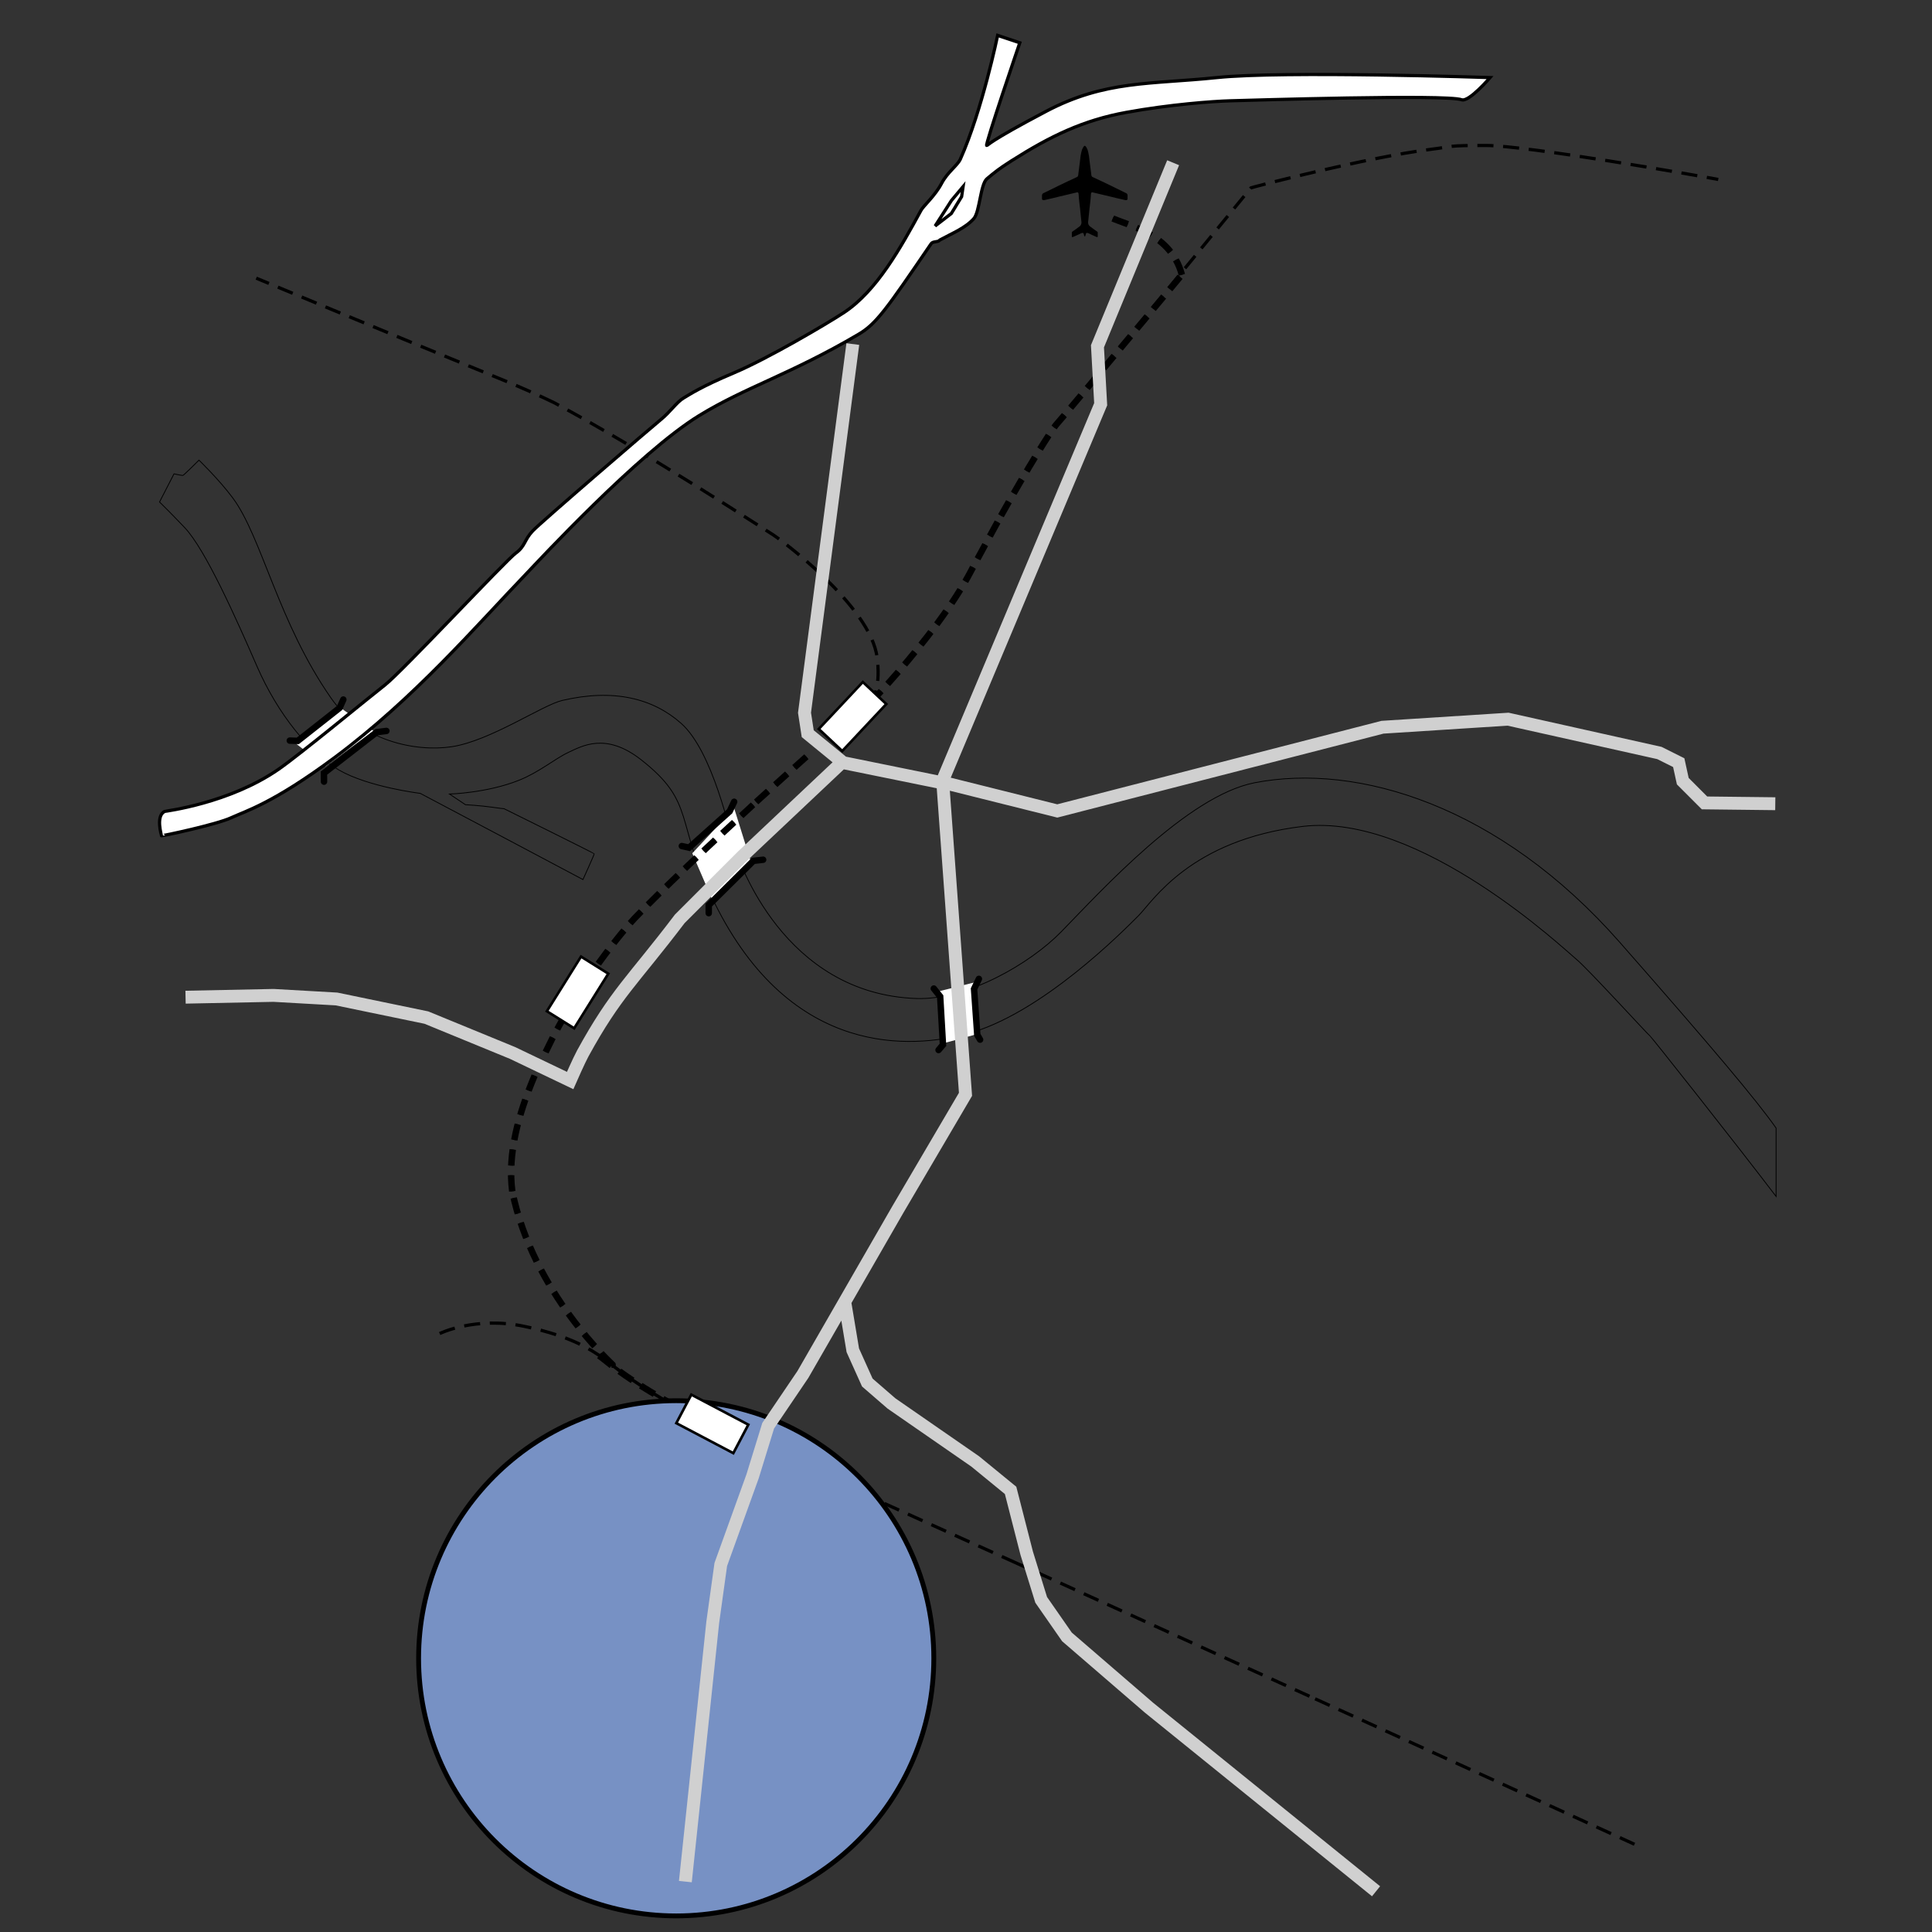 <?xml version="1.0" encoding="utf-8"?>
<!-- Generator: Adobe Illustrator 16.0.3, SVG Export Plug-In . SVG Version: 6.00 Build 0)  -->
<!DOCTYPE svg PUBLIC "-//W3C//DTD SVG 1.1//EN" "http://www.w3.org/Graphics/SVG/1.1/DTD/svg11.dtd">

<!--

Author: <Jonathan> <Justavino Lüderitz>, <4102359>
Getestet mit: <Google Chrome> <58.0.3029.96>

-->

<svg version="1.1" id="Ebene_1" xmlns="http://www.w3.org/2000/svg" xmlns:xlink="http://www.w3.org/1999/xlink" x="0px" y="0px"
	 width="600px" height="600px" viewBox="0 0 600 600" enable-background="new 0 0 600 600" xml:space="preserve">

	<rect x="0" y="0" width="600" height="600" fill="#333333" stroke="none"/>

	<!-- Gruppierung aller Elemente  Aufgabe 2.1.1-->
	<g transform="translate(-120,20)">

		<!-- Elbe -->
		<path fill="none" stroke="#000000" stroke-width="0.25" d="M623.045,272.651
			c29.067,33.075,42.445,49.013,48.534,57.678l0.003,21.237c-12.847-16.868-38.868-49.726-39.144-49.827
			c-0.372-0.138-19.446-21.035-22.894-23.838s-48.627-45.618-85-41.25c-34.947,4.197-46.553,23.303-51,27.75
			s-30.244,30.724-53.5,36.75c-16.197,4.196-54.156,7.979-78.25-41c-12.447-25.303-5.466-30.746-22.75-44.25
			c-10.947-8.553-18.303-4.197-22.5-2.25c-4.197,1.947-9.026,6.148-15.447,8.697c-9.947,3.947-21.5,4.25-21.5,4.25l4.947,3.303
			c0,0,4.947,0.303,8,0.75c3.053,0.447,4,0.5,4,0.5s27.947,13.803,28,14c0.053,0.197-3.5,8-3.5,8s-50.303-26.697-50.5-26.75
			c-0.197-0.053-16.053-1.947-25.25-7.25c-9.197-5.303-19.053-17.446-25.5-32.25c-6.447-14.803-15.984-36.25-22.447-43.053
			c-4.75-5-7.803-7.947-7.803-7.947l4.5-8.75c0,0,2.447,0.553,2.75,0.5c0.303-0.053,5-4.75,5-4.75s6.293,6.082,10.5,11.75
			c9.053,12.197,14.055,38.565,30.553,62.197c9.25,13.25,26.25,16.75,37.447,15.053c11.986-1.816,28.151-12.928,34.303-14.37
			c16-3.75,28.207-0.634,36.947,7.12c9.803,8.697,15.197,34.053,16.5,38.25c1.303,4.197,15.274,45.773,56.553,47.197
			c15.645,0.539,35.25-10.75,45-20.751c12.566-12.888,39.204-42.188,60-46.25C541.598,216.848,585.742,230.204,623.045,272.651
			L623.045,272.651z"/>

		<!-- Carolabruecke -->
		<g>
			<polygon fill="#FFFFFF" points="411,288 423,285 424,301 413,304 411,288"/>
			<path fill="none" stroke="#000000" stroke-width="2" stroke-linecap="round" d="M410,287
				l1.978,2.466l0.875,15l-1.375,1.626 M424,284l-1.5,3.125l1,14.25l0.875,1.5"/>
		</g>

		<!-- Marienbruecke -->
		<g>
			<polygon fill="#FFFFFF" points="348,231 353,247 341,259 335,245 348,231 "/>
			<path fill="none" stroke="#000000" stroke-width="2" stroke-linecap="round" d="M348,229
				l-1.397,2.966l-12.603,11.284l-2.25-0.5 M357,247l-3.022,0.341l-13.875,13.75v2.5"/>
		</g>

		<!-- Autobahnbruecke -->
		<g>
			<polygon fill="#FFFFFF" points="226,200 236,207 221,218 212,211 226,200 "/>
			<path fill="none" stroke="#000000" stroke-width="2" stroke-linecap="round" d="M210,210
				l2.478,0.091l13-10.25l1.147-2.591 M240,207l-3,0.375l-16.397,12.716l0.022,2.659"/>
		</g>

		<!-- S-Bahn -->
		<path fill="none" stroke-lincap="butt" stroke-dasharray="5,3" stroke="#000000" d="M528.414,507.575c54.272,24.693,99.934,45.523,99.934,45.523
			 M434.729,465.017c27.319,12.382,64.911,29.468,93.686,42.559 M256.545,394.151c0,0,10.947-5.447,26.25-2.25
			c15.303,3.196,20.947,7.553,24,9.5c3.053,1.946,13.447,12.553,48.75,28c10.701,4.682,43.574,19.479,79.184,35.615 M292.083,105.054
			c-4.926-2.361-9.958-4.617-15.036-6.696c-41.872-17.141-77.473-31.973-77.473-31.973 M377.606,208.853
			c0.843-0.684,1.519-1.207,2.001-1.543c6.58-4.594,14.818-6.965,12.789-23.119c-2.028-16.154-30.682-37.21-32.711-38.365
			c-1.544-0.878-38.328-25.089-67.603-40.772 M354.825,229.053c3.798-3.443,13.232-11.982,16.205-14.589 M289.452,306.724
			c10.415-21.94,24.939-38.706,27.624-41.537c7.436-7.841,23.603-23.162,37.749-36.133 M279.084,349.962
			c-1.489-11.679,1.869-23.882,6.989-36.024 M310.25,403.817c0.176,0.079-24.73-22.142-31.167-53.855 M430.86,140.163
			c8.235-14.694,15.609-26.601,17.364-28.524c2.401-2.629,60.07-73.123,60.258-73.292c0.187-0.17,36.297-9.546,55.781-11.961
			c7.587-0.94,4.591-1.207,17.182-1.207s65.671,9.33,72.169,10.548 M384.773,204.113c-0.061-0.168,25.639-25.41,36.892-46.976
			c1.649-3.162,7.513-13.882,9.195-16.975 M487.042,65.329
			c-3.774-14.088-18.932-15.462-23.508-18.532"/>

		<!-- S-Bahn S2 -->
		<path fill="none" stroke-lincap="butt" stroke-dasharray="5,3"  stroke="#000000" stroke-width="2" d="M306,401.001c3.053,1.945,10.167,10,44.736,26.216
			 M377.606,208.853c0.843-0.684,1.519-1.207,2.001-1.543 M354.825,229.053c3.798-3.443,13.232-11.982,16.205-14.589 M289.452,306.724
			c10.415-21.939,24.939-38.706,27.624-41.537c7.436-7.841,23.603-23.162,37.749-36.133 M279.084,349.962
			c-1.489-11.679,1.869-23.882,6.989-36.023 M310.25,403.817c0.176,0.079-24.73-22.143-31.167-53.855 M430.86,140.163
			c8.234-14.694,15.608-26.601,17.363-28.524c2.401-2.629,38.63-46.141,38.818-46.31 M384.773,204.113
			c-0.061-0.168,25.639-25.41,36.892-46.976c1.649-3.162,7.513-13.882,9.195-16.975 M487.042,65.329
			c-3.774-14.088-18.932-15.462-23.508-18.532"/>

		<!-- Markierung des Teilplans Aufgabe 2.1.2 -->
		<circle cx="330" cy="495" r="80" stroke="black" stroke-width="1.5" fill="#7791C4"/>

		<!-- Hauptbahnhof -->
		<rect x="331" y="417" transform="matrix(0.885 0.466 -0.466 0.885 236.083 -110.169)" fill="#FFFFFF"
			stroke="#000000" stroke-width="0.8" width="20" height="10"/>

		<!-- Bahnhof Neustadt -->
		<rect x="375" y="197" transform="matrix(0.684 -0.729 0.729 0.684 -25.837 345.019)" fill="#FFFFFF"
			stroke="#000000" stroke-width="0.8" width="20" height="10"/>

		<!-- Bahnhof Mitte -->
		<rect x="290" y="283" transform="matrix(0.53 -0.848 0.848 0.53 -103.848 389.975)" fill="#FFFFFF"
			stroke="#000000" stroke-width="0.8" width="20" height="10"/>


		<!-- Strasse -->
		<path fill="none" stroke="#D0D0D0" stroke-width="4" d="M484.327,30.539l-23.5,57l1,18l-49.999,119
			 M412.348,222.849l36,9l101-26l39-2.5l47,10.5l6,3l1.256,5.749l6.744,6.751l21.982,0.254 M411.348,222.849l-29.5-6l-11-9l-1-6.5
			l15-114.5 M412.848,223.849l7,96l-21,35.75l-29.5,51.25l-10.787,15.935l-4.845,15.713l-9.869,27.353l-2.5,18l-8.5,80.5
			 M382.348,384.349l2.5,15l4.5,10l7.5,6.5l26,18l11,9l5,19.5l4.5,14.5l8,11.5l25.5,22l70.5,57 M177.623,289.686l27.337-0.556
			l19.55,1.112l27.894,5.775l26.781,10.993l17.881,8.557c0,0,2.781-6.331,3.912-8.396c10.28-18.765,15.396-22.402,30.132-41.822
			l19.475-19.475l30.579-28.841"/>

		<!-- Autobahn -->
		<g>
			<path fill="#FFFFFF" stroke="#000000" d="M582.754,4.09c0,0-64.154-2.145-84.813,0
				c-20.659,2.146-34.684,0.802-53.05,10.479c-18.367,9.677-17.773,10.424-18.457,10.605s10.271-31.891,10.271-31.891l-6.877-2.292
				c0,0-4.792,23.248-11.569,38.41c-0.897,2.006-3.994,4.019-5.846,7.556c-2.02,3.858-5.616,6.959-6.36,8.325
				c-6.319,11.598-13.761,25.094-24.034,31.833c-5.269,3.455-23.55,14.228-34.057,18.666c-10.507,4.438-13.727,6.696-15.719,7.859
				c-1.992,1.163-4.229,4.404-6.877,6.549c-2.647,2.146-37.304,31.912-39.951,34.712c-2.647,2.8-2.265,4.73-5.239,6.876
				c-2.975,2.146-35.339,36.823-40.606,40.934s-26.549,21.687-33.075,26.198c-15.418,10.658-35.066,12.951-35.367,13.099
				c-2.866,1.407-0.955,7.352-0.982,7.532c-0.027,0.18,17.055-3.455,21.613-5.567s13.019-4.483,32.092-18.666
				c24.861-18.485,43.854-40.753,59.899-57.454c2.948-3.068,34.513-37.217,53.377-48.792c14.409-8.842,28.337-12.797,49.447-25.215
				c5.567-3.274,8.592-7.623,22.596-28.162c0.564-0.828,2.198-0.397,2.721-1.157c3.816-2.092,7.949-3.694,10.552-6.66
				c1.826-2.082,2.03-10.653,4.062-12.351c2.526-2.11,3.721-3.102,7.582-5.554c12.088-7.679,22.295-12.625,35.693-15.064
				s26.881-3.456,32.42-3.602c5.538-0.147,67.067-2.043,71.716-0.328C576.177,11.802,582.754,4.09,582.754,4.09L582.754,4.09z"/>
			<polyline fill="none" stroke="#000000" points="416.881,43.965 415.428,46.313 410.41,50.184
				415.475,42.275 419.099,37.946 418.641,41.066 416.865,43.965 "/>
		</g>

		<!-- Flughafen -->
		<path fill="#000000" stroke="none" d="M456.912,53.448c-0.144,0-0.21-0.265-0.21-0.265l-0.121-0.429l-0.109-0.309c-0.198-0.242-0.728,0-0.728,0
			s-2.07,1.003-2.5,1.146s-0.375-0.113-0.375-0.113v-1.165c-0.065-0.341,0.331-0.496,0.331-0.496s1.2-0.826,2.07-1.498
			s0.528-1.84,0.528-1.84l-0.374-3.689c0,0-0.43-3.371-0.44-4.362c-0.012-0.991-0.64-0.653-0.64-0.653l-5.221,1.237
			c0,0-3.932,0.98-4.759,1.124c-0.825,0.143-0.764-0.387-0.764-0.387s-0.018-0.461,0.004-1.078c0.022-0.617,0.563-0.738,0.563-0.738
			l5.1-2.5c0,0,4.715-2.269,5.177-2.445c0.463-0.177,0.43-0.849,0.43-0.849l0.165-1.289l0.353-2.787
			c0.198-2.467,0.683-3.69,0.683-3.69c0.529-1.222,0.815-1.08,0.815-1.08l-0.004-0.002c0,0,0.284-0.146,0.814,1.08
			c0,0,0.485,1.223,0.683,3.69l0.354,2.787l0.165,1.289c0,0-0.033,0.672,0.43,0.848c0.462,0.176,5.177,2.446,5.177,2.446l5.1,2.5
			c0,0,0.54,0.122,0.562,0.738c0.022,0.617,0.005,1.078,0.005,1.078s0.062,0.531-0.765,0.387c-0.826-0.143-4.759-1.123-4.759-1.123
			l-5.221-1.238c0,0-0.628-0.337-0.639,0.654c-0.011,0.992-0.44,4.362-0.44,4.362l-0.375,3.69c0,0-0.341,1.167,0.529,1.839
			s2.07,1.499,2.07,1.499s0.396,0.154,0.33,0.495v1.165c0,0,0.056,0.256-0.374,0.113c-0.43-0.143-2.5-1.146-2.5-1.146
			s-0.529-0.243-0.728,0l-0.11,0.309l-0.121,0.43c0,0-0.066,0.264-0.209,0.264L456.912,53.448L456.912,53.448z"/>
	</g>
</svg>
